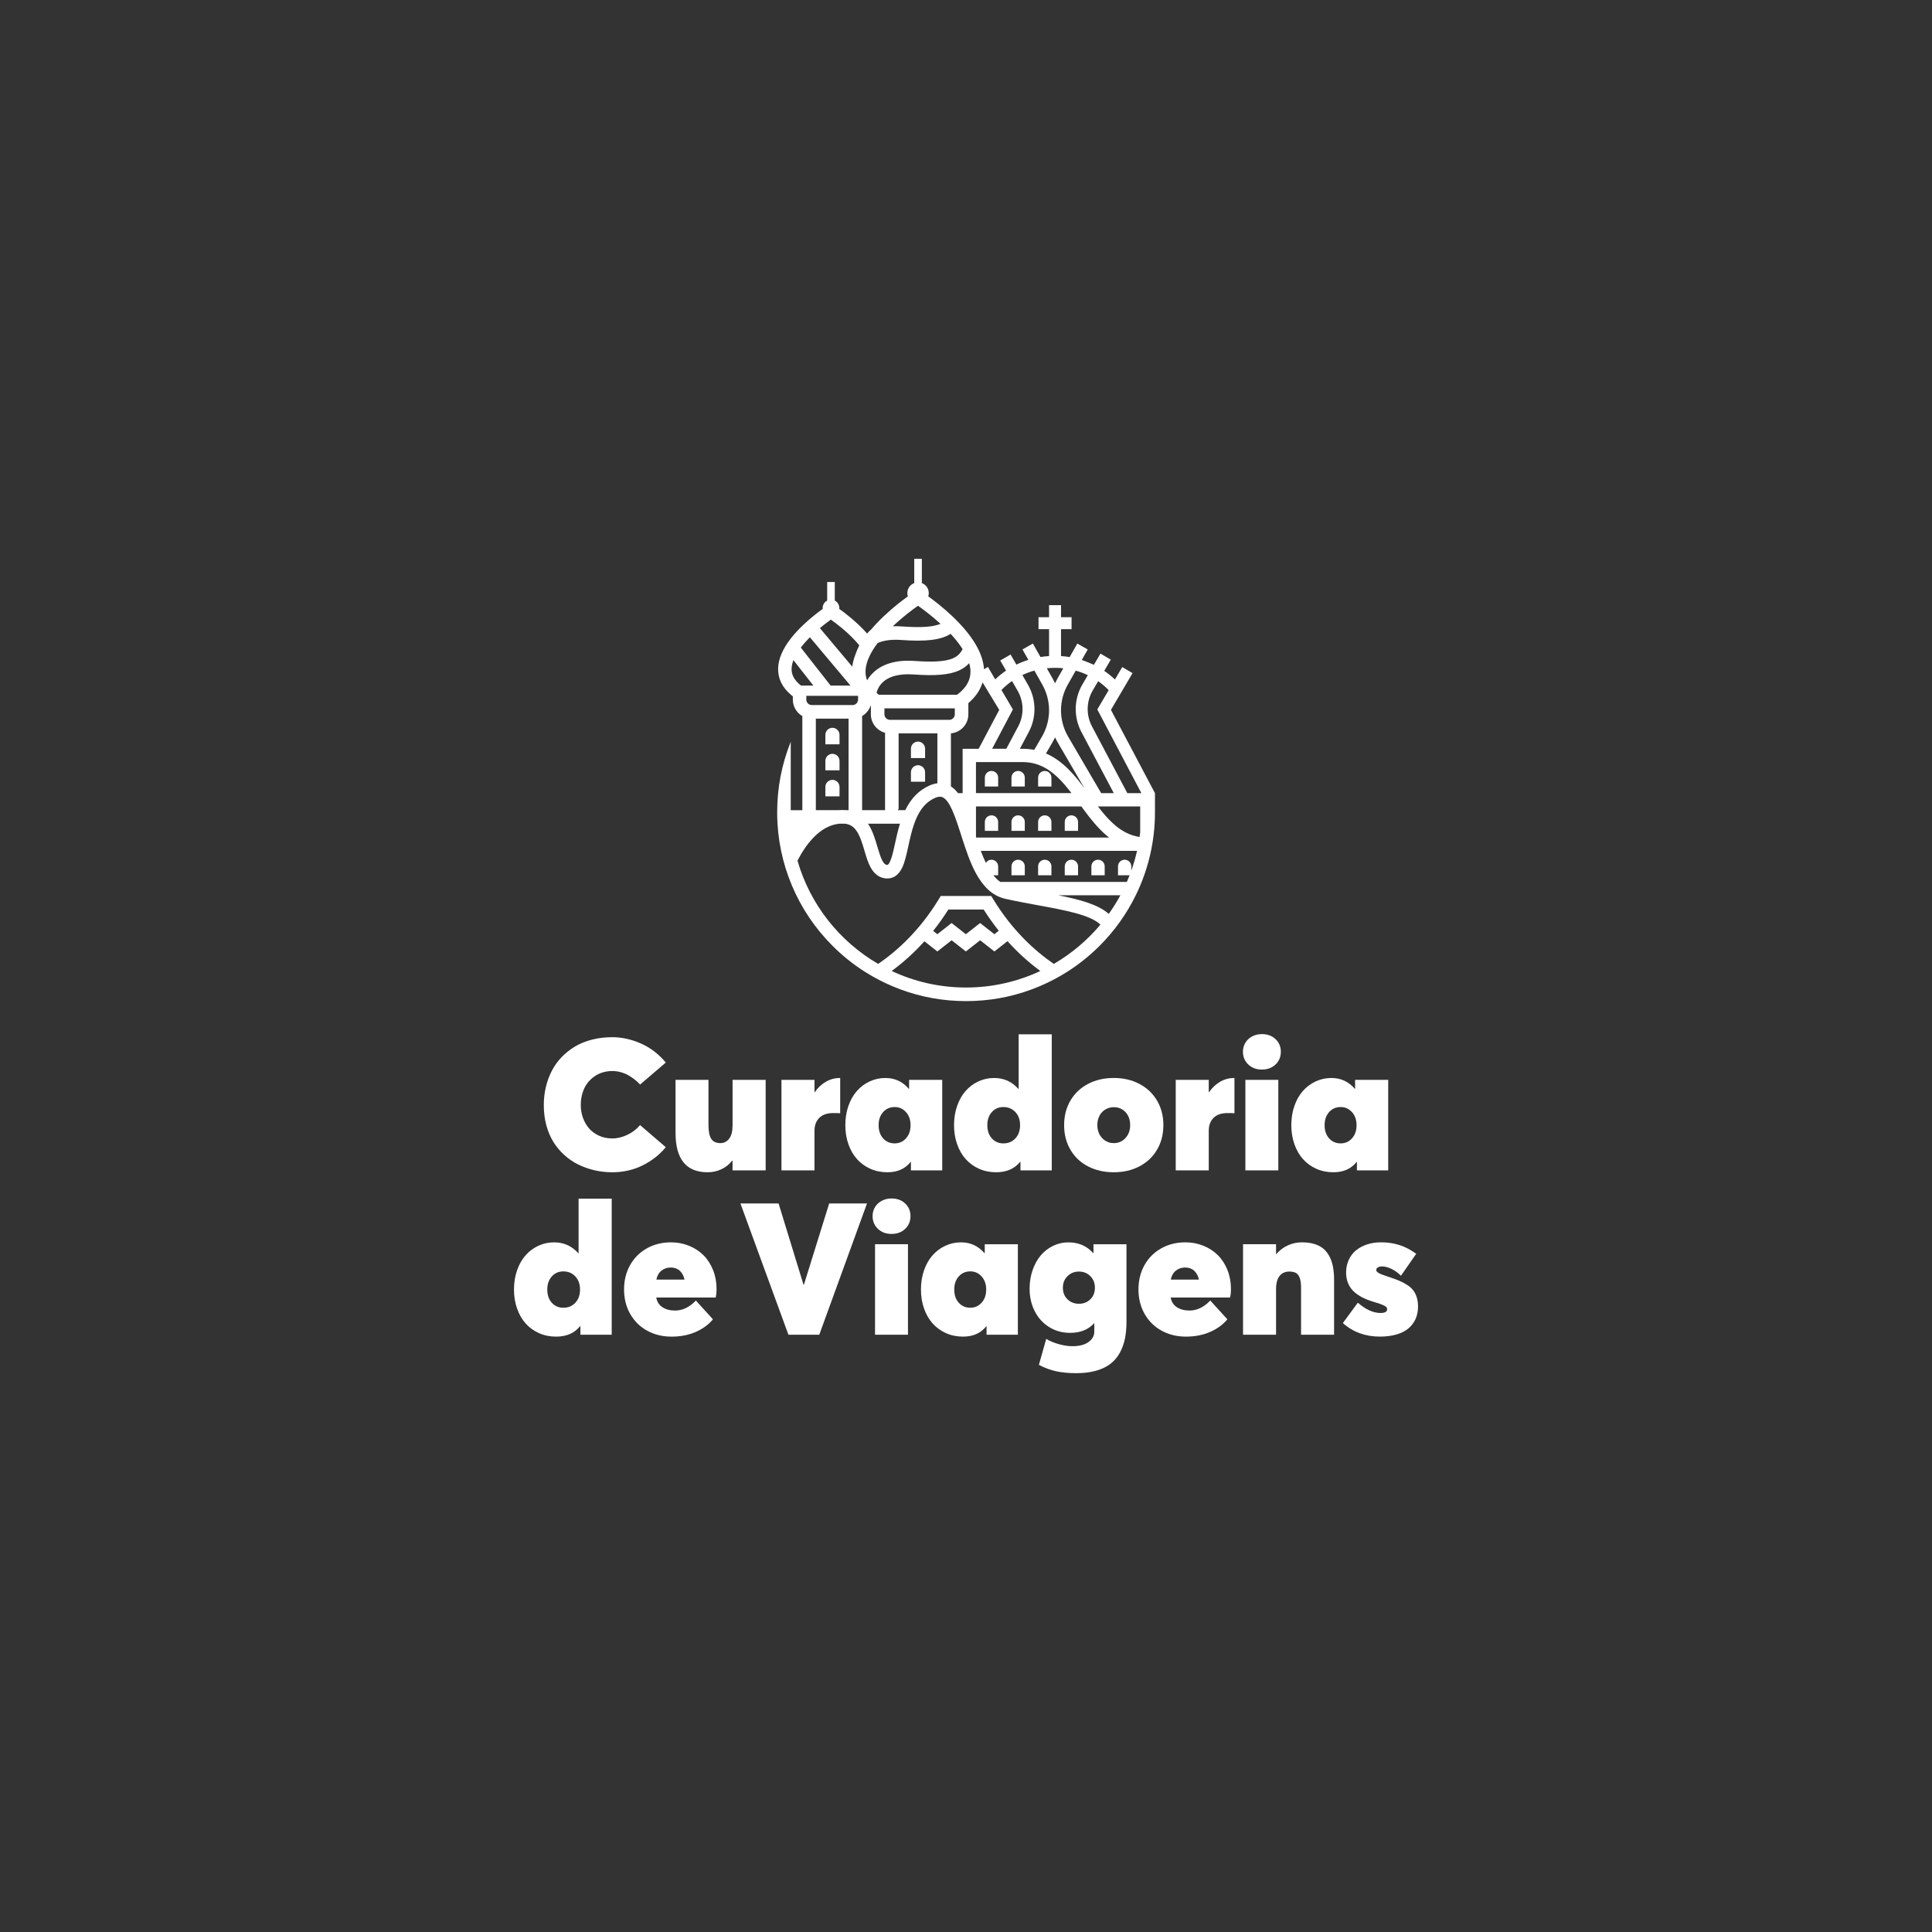 <?xml version="1.0" encoding="utf-8"?>
<!-- Generator: Adobe Illustrator 24.3.0, SVG Export Plug-In . SVG Version: 6.00 Build 0)  -->
<svg version="1.1" id="Camada_1" xmlns="http://www.w3.org/2000/svg" xmlns:xlink="http://www.w3.org/1999/xlink" x="0px" y="0px"
	 viewBox="0 0 1080 1080" style="enable-background:new 0 0 1080 1080;" xml:space="preserve">
<rect x="0" y="0" width="1080" height="1080" fill="#333333" stroke="none"/>
<style type="text/css">
	.st0{fill:#1E1E1E;}
	.st1{fill:#FFFFFF;}
	.st2{fill:#0068FF;}
</style>
<g>
	<g>
		<g>
			<g>
				<g>
					<path class="st1" d="M332.33,654.19c-3.19-0.74-6.21-1.81-9.05-3.2c-2.84-1.4-5.45-3.17-7.82-5.32
						c-2.37-2.15-4.4-4.59-6.1-7.31c-1.7-2.72-3.02-5.84-3.96-9.36c-0.94-3.51-1.41-7.27-1.41-11.27c0-3.5,0.39-6.86,1.16-10.09
						c0.77-3.23,1.88-6.25,3.33-9.05c1.45-2.81,3.28-5.36,5.5-7.67c2.22-2.3,4.72-4.28,7.49-5.93c2.77-1.65,5.93-2.93,9.48-3.83
						c3.55-0.91,7.32-1.36,11.32-1.36c5.35,0,10.68,1.18,16.01,3.53c5.33,2.35,9.96,5.9,13.9,10.64l-14.37,12.31
						c-0.84-0.94-1.77-1.82-2.8-2.65c-1.03-0.82-2.19-1.62-3.51-2.4c-1.31-0.77-2.77-1.39-4.36-1.84c-1.6-0.45-3.22-0.68-4.87-0.68
						c-1.82,0-3.58,0.25-5.3,0.76c-1.71,0.5-3.32,1.29-4.82,2.35c-1.5,1.06-2.8,2.34-3.91,3.83c-1.11,1.5-1.98,3.28-2.62,5.35
						c-0.64,2.07-0.96,4.31-0.96,6.73c0,2.49,0.4,4.86,1.21,7.11c0.81,2.25,1.95,4.24,3.43,5.95c1.48,1.71,3.34,3.08,5.57,4.09
						c2.24,1.01,4.7,1.51,7.39,1.51c2.86,0,5.71-0.69,8.55-2.07c2.84-1.38,5.17-3.18,6.99-5.4l14.37,12.36
						c-3.4,4.17-7.68,7.55-12.86,10.14c-5.18,2.59-10.86,3.88-17.05,3.88C338.83,655.3,335.52,654.93,332.33,654.19z"/>
					<path class="st1" d="M428.01,603.65v50.59H409.5v-5.4h-0.2c-1.71,2.12-3.76,3.72-6.13,4.82c-2.37,1.09-4.92,1.64-7.64,1.64
						c-11.94,0-17.9-7.35-17.9-22.04v-29.61h18.41v25.17c0,3.6,0.51,6.2,1.54,7.79s2.72,2.4,5.07,2.4c2.05,0,3.71-0.83,4.97-2.5
						c1.26-1.66,1.89-4.14,1.89-7.44v-25.42H428.01z"/>
					<path class="st1" d="M469.67,602.59v19.72c-1.01-0.07-2.3-0.1-3.88-0.1c-3.43,0-6.04,0.9-7.82,2.7
						c-1.78,1.8-2.67,4.21-2.67,7.24v22.09h-18.46v-50.59h18.46v6.91h0.15c1.78-2.59,3.89-4.56,6.33-5.93
						c2.44-1.36,5.04-2.04,7.79-2.04H469.67z"/>
					<path class="st1" d="M526.71,603.65v50.59h-17.5v-4.74h-0.15c-3.03,3.87-7.36,5.8-13.01,5.8c-3.43,0-6.6-0.65-9.51-1.94
						c-2.91-1.29-5.39-3.09-7.44-5.37c-2.05-2.29-3.66-5.07-4.82-8.35c-1.16-3.28-1.74-6.85-1.74-10.72c0-3.8,0.57-7.35,1.71-10.64
						c1.14-3.3,2.72-6.09,4.72-8.37c2-2.29,4.38-4.08,7.14-5.37c2.76-1.29,5.7-1.94,8.83-1.94c5.25,0,9.62,2.02,13.11,6.05h0.15
						v-4.99H526.71z M506.46,636.34c1.7-1.88,2.55-4.34,2.55-7.36c0-2.96-0.85-5.39-2.55-7.29c-1.7-1.9-3.81-2.85-6.33-2.85
						c-2.62,0-4.77,0.94-6.46,2.82c-1.68,1.88-2.52,4.32-2.52,7.31c0,3.06,0.84,5.52,2.52,7.39c1.68,1.87,3.83,2.8,6.46,2.8
						C502.65,639.16,504.76,638.22,506.46,636.34z"/>
					<path class="st1" d="M587.94,578.18v76.06h-17.5v-4.74h-0.2c-3.13,3.87-7.6,5.8-13.42,5.8c-3.43,0-6.6-0.65-9.51-1.94
						c-2.91-1.29-5.39-3.09-7.44-5.37c-2.05-2.29-3.66-5.07-4.82-8.35c-1.16-3.28-1.74-6.85-1.74-10.72c0-3.8,0.57-7.35,1.71-10.64
						c1.14-3.3,2.72-6.09,4.72-8.37c2-2.29,4.38-4.08,7.14-5.37s5.7-1.94,8.83-1.94c5.45,0,9.97,2.03,13.57,6.1h0.15v-30.51H587.94z
						 M567.61,636.36c1.75-1.87,2.62-4.33,2.62-7.39c0-2.99-0.87-5.43-2.62-7.31c-1.75-1.88-3.98-2.82-6.71-2.82
						c-2.62,0-4.77,0.94-6.46,2.82c-1.68,1.88-2.52,4.32-2.52,7.31c0,3.06,0.84,5.52,2.52,7.39c1.68,1.87,3.83,2.8,6.46,2.8
						C563.63,639.16,565.87,638.23,567.61,636.36z"/>
					<path class="st1" d="M608.19,652c-4.22-2.2-7.5-5.3-9.83-9.31c-2.34-4-3.51-8.57-3.51-13.72c0-5.14,1.17-9.72,3.51-13.72
						c2.34-4,5.62-7.11,9.83-9.33c4.22-2.22,9.02-3.33,14.4-3.33c5.38,0,10.17,1.11,14.37,3.33c4.2,2.22,7.48,5.33,9.84,9.33
						c2.35,4,3.53,8.57,3.53,13.72c0,5.14-1.18,9.72-3.53,13.72c-2.35,4-5.63,7.1-9.84,9.31c-4.2,2.2-8.99,3.3-14.37,3.3
						C617.21,655.3,612.41,654.2,608.19,652z M629.15,636.16c1.75-1.9,2.62-4.3,2.62-7.19c0-2.96-0.86-5.37-2.57-7.24
						c-1.71-1.87-3.92-2.8-6.61-2.8c-1.31,0-2.54,0.25-3.68,0.76c-1.14,0.5-2.12,1.19-2.93,2.07c-0.81,0.87-1.44,1.93-1.89,3.18
						c-0.45,1.24-0.68,2.59-0.68,4.03c0,1.14,0.15,2.24,0.45,3.28c0.3,1.04,0.73,1.97,1.29,2.77c0.55,0.81,1.21,1.51,1.97,2.12
						s1.6,1.07,2.52,1.39c0.92,0.32,1.91,0.48,2.95,0.48C625.21,639.01,627.4,638.06,629.15,636.16z"/>
					<path class="st1" d="M690.07,602.59v19.72c-1.01-0.07-2.3-0.1-3.88-0.1c-3.43,0-6.04,0.9-7.82,2.7
						c-1.78,1.8-2.67,4.21-2.67,7.24v22.09h-18.46v-50.59h18.46v6.91h0.15c1.78-2.59,3.89-4.56,6.33-5.93
						c2.44-1.36,5.04-2.04,7.79-2.04H690.07z"/>
					<path class="st1" d="M697.79,595.05c-1.98-1.9-2.98-4.28-2.98-7.14c0-1.82,0.45-3.47,1.34-4.97c0.89-1.5,2.15-2.68,3.78-3.56
						c1.63-0.87,3.45-1.31,5.47-1.31c3.09,0,5.63,0.93,7.62,2.8c1.98,1.87,2.98,4.21,2.98,7.04c0,2.89-0.99,5.28-2.98,7.16
						c-1.98,1.88-4.52,2.82-7.62,2.82S699.77,596.95,697.79,595.05z M696.18,603.65h18.41v50.59h-18.41V603.65z"/>
					<path class="st1" d="M776.02,603.65v50.59h-17.5v-4.74h-0.15c-3.03,3.87-7.36,5.8-13.01,5.8c-3.43,0-6.6-0.65-9.51-1.94
						c-2.91-1.29-5.39-3.09-7.44-5.37c-2.05-2.29-3.66-5.07-4.82-8.35c-1.16-3.28-1.74-6.85-1.74-10.72c0-3.8,0.57-7.35,1.71-10.64
						c1.14-3.3,2.72-6.09,4.72-8.37c2-2.29,4.38-4.08,7.14-5.37c2.76-1.29,5.7-1.94,8.83-1.94c5.25,0,9.62,2.02,13.11,6.05h0.15
						v-4.99H776.02z M755.77,636.34c1.7-1.88,2.55-4.34,2.55-7.36c0-2.96-0.85-5.39-2.55-7.29c-1.7-1.9-3.81-2.85-6.33-2.85
						c-2.62,0-4.77,0.94-6.46,2.82c-1.68,1.88-2.52,4.32-2.52,7.31c0,3.06,0.84,5.52,2.52,7.39c1.68,1.87,3.83,2.8,6.46,2.8
						C751.96,639.16,754.07,638.22,755.77,636.34z"/>
				</g>
			</g>
		</g>
		<g>
			<path class="st1" d="M341.95,670.06v76.06h-17.5v-4.74h-0.2c-3.13,3.87-7.6,5.8-13.42,5.8c-3.43,0-6.6-0.65-9.51-1.94
				c-2.91-1.29-5.39-3.09-7.44-5.37c-2.05-2.29-3.66-5.07-4.82-8.35c-1.16-3.28-1.74-6.85-1.74-10.72c0-3.8,0.57-7.35,1.71-10.64
				c1.14-3.3,2.72-6.09,4.72-8.37c2-2.29,4.38-4.08,7.14-5.37s5.7-1.94,8.83-1.94c5.45,0,9.97,2.03,13.57,6.1h0.15v-30.51H341.95z
				 M321.62,728.24c1.75-1.87,2.62-4.33,2.62-7.39c0-2.99-0.87-5.43-2.62-7.31c-1.75-1.88-3.98-2.82-6.71-2.82
				c-2.62,0-4.77,0.94-6.46,2.82c-1.68,1.88-2.52,4.32-2.52,7.31c0,3.06,0.84,5.52,2.52,7.39c1.68,1.87,3.83,2.8,6.46,2.8
				C317.64,731.03,319.88,730.1,321.62,728.24z"/>
			<path class="st1" d="M400.05,725.34h-33.19c0.4,2.35,1.55,4.15,3.45,5.4c1.9,1.24,4.25,1.87,7.04,1.87c4.2,0,8.09-1.87,11.65-5.6
				l9.53,10.49c-2.29,2.86-5.44,5.19-9.46,6.99c-4.02,1.8-8.58,2.7-13.69,2.7c-5.01,0-9.53-1.1-13.57-3.3
				c-4.03-2.2-7.2-5.32-9.51-9.36c-2.3-4.03-3.45-8.61-3.45-13.72c0-5.04,1.12-9.57,3.35-13.57c2.24-4,5.35-7.13,9.36-9.38
				c4-2.25,8.51-3.38,13.52-3.38c3.6,0,6.98,0.65,10.14,1.94c3.16,1.29,5.86,3.07,8.09,5.32c2.24,2.25,4,5,5.3,8.25
				c1.29,3.24,1.94,6.73,1.94,10.47C400.56,722.36,400.39,723.99,400.05,725.34z M369.72,710.33c-1.46,1.19-2.4,2.85-2.8,4.97h15.74
				c-0.24-1.04-0.58-1.98-1.03-2.82c-0.45-0.84-1-1.56-1.64-2.14c-0.64-0.59-1.39-1.03-2.24-1.34c-0.86-0.3-1.77-0.45-2.75-0.45
				C372.94,708.54,371.18,709.14,369.72,710.33z"/>
			<g>
				<path class="st1" d="M484.66,672.73l-26.68,73.38h-17.25l-26.83-73.38h21.33l13.92,45.39h0.25l14.12-45.39H484.66z"/>
				<path class="st1" d="M490.76,686.93c-1.98-1.9-2.98-4.28-2.98-7.14c0-1.82,0.45-3.47,1.34-4.97c0.89-1.5,2.15-2.68,3.78-3.56
					c1.63-0.87,3.45-1.31,5.47-1.31c3.09,0,5.63,0.93,7.62,2.8c1.98,1.87,2.98,4.21,2.98,7.04c0,2.89-0.99,5.28-2.98,7.16
					c-1.98,1.88-4.52,2.82-7.62,2.82S492.74,688.83,490.76,686.93z M489.15,695.53h18.41v50.59h-18.41V695.53z"/>
				<path class="st1" d="M568.99,695.53v50.59h-17.5v-4.74h-0.15c-3.03,3.87-7.36,5.8-13.01,5.8c-3.43,0-6.6-0.65-9.51-1.94
					c-2.91-1.29-5.39-3.09-7.44-5.37c-2.05-2.29-3.66-5.07-4.82-8.35c-1.16-3.28-1.74-6.85-1.74-10.72c0-3.8,0.57-7.35,1.71-10.64
					c1.14-3.3,2.72-6.09,4.72-8.37c2-2.29,4.38-4.08,7.14-5.37c2.76-1.29,5.7-1.94,8.83-1.94c5.25,0,9.62,2.02,13.11,6.05h0.15
					v-4.99H568.99z M548.74,728.21c1.7-1.88,2.55-4.34,2.55-7.36c0-2.96-0.85-5.39-2.55-7.29s-3.81-2.85-6.33-2.85
					c-2.62,0-4.77,0.94-6.46,2.82c-1.68,1.88-2.52,4.32-2.52,7.31c0,3.06,0.84,5.52,2.52,7.39c1.68,1.87,3.83,2.8,6.46,2.8
					C544.93,731.03,547.04,730.09,548.74,728.21z"/>
				<path class="st1" d="M629.71,695.53v43.22c0,3.53-0.29,6.72-0.86,9.56c-0.57,2.84-1.53,5.48-2.87,7.92
					c-1.35,2.44-3.08,4.48-5.19,6.13c-2.12,1.65-4.78,2.93-7.99,3.86c-3.21,0.92-6.9,1.39-11.07,1.39c-4.34,0-8.12-0.35-11.35-1.06
					s-6.44-1.9-9.63-3.58l4.09-14.53c1.82,1.14,4.11,2.11,6.88,2.9c2.77,0.79,5.34,1.19,7.69,1.19c3.9,0,6.93-0.77,9.08-2.32
					c2.15-1.55,3.23-3.5,3.23-5.85v-4.59h-0.15c-3.23,3.53-7.68,5.3-13.37,5.3c-4.37,0-8.29-1.08-11.75-3.25
					c-3.46-2.17-6.14-5.13-8.04-8.88c-1.9-3.75-2.85-7.94-2.85-12.58c0-3.7,0.56-7.16,1.69-10.39s2.65-5.97,4.56-8.22
					c1.92-2.25,4.21-4.03,6.88-5.32c2.67-1.29,5.52-1.94,8.55-1.94c5.68,0,10.31,2,13.87,6h0.15v-4.94H629.71z M609.51,726.32
					c1.7-1.66,2.55-3.82,2.55-6.48c0-2.62-0.86-4.78-2.57-6.48c-1.71-1.7-3.83-2.55-6.35-2.55s-4.65,0.85-6.38,2.55
					c-1.73,1.7-2.6,3.86-2.6,6.48c0,2.66,0.86,4.82,2.57,6.48c1.71,1.66,3.85,2.5,6.41,2.5S607.81,727.98,609.51,726.32z"/>
				<path class="st1" d="M687.61,725.33h-33.19c0.4,2.35,1.55,4.15,3.45,5.4c1.9,1.24,4.25,1.87,7.04,1.87
					c4.2,0,8.09-1.87,11.65-5.6l9.53,10.49c-2.29,2.86-5.44,5.19-9.46,6.99c-4.02,1.8-8.58,2.7-13.69,2.7
					c-5.01,0-9.53-1.1-13.57-3.3c-4.03-2.2-7.2-5.32-9.51-9.36c-2.3-4.03-3.45-8.61-3.45-13.72c0-5.04,1.12-9.57,3.35-13.57
					c2.24-4,5.35-7.13,9.36-9.38c4-2.25,8.51-3.38,13.52-3.38c3.6,0,6.98,0.65,10.14,1.94c3.16,1.29,5.86,3.07,8.09,5.32
					c2.24,2.25,4,5,5.3,8.25c1.29,3.24,1.94,6.73,1.94,10.47C688.12,722.36,687.95,723.99,687.61,725.33z M657.28,710.33
					c-1.46,1.19-2.4,2.85-2.8,4.97h15.74c-0.24-1.04-0.58-1.98-1.03-2.82c-0.45-0.84-1-1.56-1.64-2.14
					c-0.64-0.59-1.39-1.03-2.24-1.34c-0.86-0.3-1.77-0.45-2.75-0.45C660.49,708.54,658.74,709.13,657.28,710.33z"/>
				<path class="st1" d="M732.73,694.9c1.5,0.29,2.93,0.75,4.31,1.39c1.38,0.64,2.59,1.5,3.63,2.57c1.04,1.08,1.95,2.38,2.72,3.91
					c0.77,1.53,1.36,3.36,1.77,5.5c0.4,2.14,0.6,4.55,0.6,7.24v30.61h-18.46v-26.18c0-2.35-0.24-4.2-0.73-5.55
					c-0.49-1.34-1.19-2.28-2.12-2.8c-0.92-0.52-2.18-0.78-3.76-0.78c-2.29,0-4.09,0.82-5.4,2.45c-1.31,1.63-1.97,4.11-1.97,7.44
					v25.42h-18.46v-50.59h18.46v5.55h0.1c1.85-2.15,4.02-3.79,6.51-4.92c2.49-1.13,5.11-1.69,7.87-1.69
					C729.59,694.47,731.23,694.61,732.73,694.9z"/>
				<path class="st1" d="M750.66,739.61l8.37-11.4c4.4,3.83,8.62,5.75,12.66,5.75c2.49,0,3.73-0.69,3.73-2.07
					c0-0.47-0.13-0.87-0.4-1.18c-0.27-0.32-0.92-0.71-1.94-1.19c-1.03-0.47-2.55-0.99-4.56-1.56c-1.82-0.54-3.47-1.12-4.97-1.74
					c-1.5-0.62-2.95-1.4-4.36-2.35c-1.41-0.94-2.6-1.98-3.56-3.13c-0.96-1.14-1.72-2.5-2.29-4.09c-0.57-1.58-0.86-3.31-0.86-5.19
					c0-2.69,0.51-5.13,1.54-7.31c1.03-2.19,2.43-3.98,4.21-5.37c1.78-1.4,3.84-2.46,6.18-3.2c2.34-0.74,4.83-1.11,7.49-1.11
					c2.69,0,5.19,0.25,7.49,0.76s4.4,1.2,6.3,2.09c1.9,0.89,3.89,2.08,5.98,3.56l-8.52,12.26c-1.61-1.61-3.38-2.88-5.3-3.81
					c-1.92-0.92-3.7-1.39-5.35-1.39c-0.87,0-1.62,0.18-2.24,0.53c-0.62,0.35-0.93,0.87-0.93,1.54c0,0.54,0.44,1.07,1.31,1.59
					c0.87,0.52,2.52,1.17,4.94,1.94c2.49,0.81,4.56,1.56,6.23,2.24c1.66,0.69,3.24,1.5,4.72,2.45c1.48,0.94,2.64,1.97,3.48,3.08
					c0.84,1.11,1.5,2.42,1.97,3.93c0.47,1.51,0.71,3.24,0.71,5.19c0,2.49-0.45,4.75-1.34,6.78c-0.89,2.03-2.2,3.8-3.93,5.3
					c-1.73,1.5-3.97,2.65-6.71,3.45c-2.74,0.81-5.86,1.21-9.36,1.21C763.23,747.17,756.34,744.65,750.66,739.61z"/>
			</g>
		</g>
	</g>
	<g>
		<g>
			<g>
				<path class="st1" d="M554.25,455.78c-2.06,0-3.72,1.67-3.72,3.72v0.95v4.02h7.44v-4.02v-0.95
					C557.97,457.45,556.31,455.78,554.25,455.78z"/>
			</g>
			<g>
				<path class="st1" d="M569.14,455.78c-2.06,0-3.72,1.67-3.72,3.72v0.95v4.02h7.44v-4.02v-0.95
					C572.86,457.45,571.2,455.78,569.14,455.78z"/>
			</g>
			<g>
				<path class="st1" d="M584.03,455.78c-2.06,0-3.72,1.67-3.72,3.72v0.95v4.02h7.44v-4.02v-0.95
					C587.75,457.45,586.08,455.78,584.03,455.78z"/>
			</g>
			<g>
				<path class="st1" d="M598.92,455.78c-2.06,0-3.72,1.67-3.72,3.72v0.95v4.02h7.44v-4.02v-0.95
					C602.64,457.45,600.97,455.78,598.92,455.78z"/>
			</g>
			<g>
				<path class="st1" d="M572.86,484.31c0-2.06-1.67-3.72-3.72-3.72c-2.06,0-3.72,1.67-3.72,3.72v4.96h7.44V484.31z"/>
			</g>
			<g>
				<path class="st1" d="M587.75,484.31c0-2.06-1.67-3.72-3.72-3.72c-2.06,0-3.72,1.67-3.72,3.72v4.96h7.44V484.31z"/>
			</g>
			<g>
				<path class="st1" d="M602.64,484.31c0-2.06-1.67-3.72-3.72-3.72c-2.06,0-3.72,1.67-3.72,3.72v4.96h7.44V484.31z"/>
			</g>
			<g>
				<path class="st1" d="M617.53,484.31c0-2.06-1.67-3.72-3.72-3.72c-2.06,0-3.72,1.67-3.72,3.72v4.96h7.44V484.31z"/>
			</g>
			<g>
				<path class="st1" d="M469.29,413.88v-3.09c0-2.18-1.77-3.95-3.95-3.95c-2.18,0-3.95,1.77-3.95,3.95v3.09v2.19h7.91V413.88z"/>
			</g>
			<g>
				<path class="st1" d="M469.29,425.34c0-2.18-1.77-3.95-3.95-3.95c-2.18,0-3.95,1.77-3.95,3.95v5.27h7.91V425.34z"/>
			</g>
			<g>
				<path class="st1" d="M513.17,414.55c-2.18,0-3.95,1.77-3.95,3.95v5.27h7.91v-5.27C517.12,416.32,515.35,414.55,513.17,414.55z"
					/>
			</g>
			<g>
				<path class="st1" d="M513.17,427.76c-2.18,0-3.95,1.77-3.95,3.95v5.27h7.91v-5.27C517.12,429.53,515.35,427.76,513.17,427.76z"
					/>
			</g>
			<g>
				<path class="st1" d="M469.29,439.9c0-2.18-1.77-3.95-3.95-3.95c-2.18,0-3.95,1.77-3.95,3.95v5.27h7.91V439.9z"/>
			</g>
			<g>
				<path class="st1" d="M621.02,396.82l12.09-20.54l-5.76-3.39l-4.09,6.95c-1.87-1.77-3.87-3.39-5.99-4.83l3.67-6.27l-5.77-3.38
					l-3.68,6.28c-0.38-0.19-4.86-2.11-6.77-2.72l3.33-5.87l-5.82-3.3l-4.28,7.55c-1.59-0.26-3.2-0.44-4.83-0.55v-15.04h5.89v-6.69
					h-5.89v-6.74h-6.69v6.74h-5.89v6.69h5.89v15.04c-1.62,0.1-3.22,0.28-4.79,0.53l-4.25-7.53l-5.82,3.29l3.29,5.83
					c-2.31,0.72-4.54,1.6-6.69,2.65l-3.25-5.63l-5.79,3.34l3.26,5.65c-2.13,1.45-4.16,3.08-6.05,4.89l-2.07-3.51l-0.49-0.84l0,0l0,0
					l0,0l-1.53-2.6l-2.19,1.29c-0.08-1.22-0.25-2.46-0.52-3.72c-0.96-4.44-3.16-9.09-6.56-13.9c-1.81-2.56-3.97-5.18-6.47-7.84
					c-1.33-1.42-2.76-2.85-4.29-4.3c-5.07-4.79-10.07-8.63-13.32-10.98c0.18-0.57,0.28-1.18,0.28-1.82c0-2.56-1.61-4.74-3.86-5.6
					V312.4h-4.25v13.55c-2.26,0.86-3.86,3.04-3.86,5.6c0,0.63,0.1,1.24,0.28,1.82c-3.25,2.35-8.25,6.19-13.32,10.98
					c-2.65,2.5-5,4.97-7.06,7.39c0,0-0.01,0.01-0.01,0.01c-0.86,0.75-1.66,1.56-2.39,2.41c-0.46-0.52-0.93-1.05-1.42-1.57l0,0
					c-5.15-5.49-10.9-9.91-14.14-12.22c0.02-0.17,0.03-0.34,0.03-0.51c0-1.72-0.93-3.21-2.31-4.02c-0.07-0.04-0.15-0.08-0.22-0.12
					v-10.37h-4.25v10.37c-0.08,0.04-0.15,0.08-0.22,0.12c-1.38,0.81-2.31,2.3-2.31,4.02c0,0.17,0.01,0.35,0.03,0.52
					c-2.54,1.82-6.62,4.93-10.75,8.83c-2.78,2.63-5.15,5.21-7.12,7.74c-4.59,5.91-6.96,11.53-7.06,16.78
					c-0.1,5.57,2.27,10.46,7.06,14.57c0.37,0.32,0.76,0.64,1.16,0.95v1.81c0,3.94,2.14,7.38,5.32,9.23v1.04v17.63v33.93h-6.48h-0.01
					v-38.21c-5.03,12.51-7.58,25.74-7.58,39.35c0,2.15,0.06,4.3,0.19,6.43c0.4,6.76,1.44,13.4,3.11,19.9
					c0.84,3.29,1.85,6.53,3.01,9.73c0.62,1.69,1.28,3.37,1.98,5.04c5.32,12.57,12.93,23.87,22.63,33.56
					c5.6,5.6,11.74,10.51,18.35,14.68c2.45,1.55,4.96,2.99,7.54,4.33c2.5,1.3,5.06,2.51,7.68,3.62c1.5,0.63,3,1.23,4.52,1.79
					c11.68,4.32,23.97,6.51,36.58,6.51s24.9-2.19,36.58-6.51c1.52-0.56,3.02-1.16,4.52-1.79c2.62-1.11,5.18-2.32,7.68-3.62
					c2.57-1.34,5.09-2.79,7.54-4.33c6.61-4.17,12.74-9.08,18.35-14.68c8.31-8.31,15.08-17.79,20.2-28.24
					c0.86-1.75,1.67-3.52,2.43-5.32c3.83-9.06,6.35-18.52,7.53-28.23c0.26-2.13,0.45-4.28,0.58-6.44c0.13-2.13,0.19-4.28,0.19-6.43
					v-3.2v-7.44v-0.01L621.02,396.82z M612,460.45c2.04,2.35,4.19,4.57,6.51,6.54c0.49,0.42,0.98,0.81,1.48,1.2h-74.29
					c-0.04-0.13-0.08-0.25-0.12-0.38v-7.36v-7.58v-2.05h58.91c0.5,0.68,1.01,1.37,1.52,2.05C607.91,455.46,609.9,458.02,612,460.45z
					 M632.41,486.69v-2.38c0-2.06-1.67-3.72-3.72-3.72c-2.06,0-3.72,1.67-3.72,3.72v4.96h6.48c-0.48,1.25-0.99,2.49-1.53,3.72
					h-70.77c-1.39-0.98-2.67-2.25-3.84-3.72h2.66v-4.96c0-2.06-1.67-3.72-3.72-3.72c-1.33,0-2.49,0.7-3.15,1.75
					c-1.02-2.11-1.96-4.37-2.84-6.71h87.35C634.76,479.4,633.69,483.1,632.41,486.69z M453.81,394.13c-0.26,0-0.51-0.04-0.74-0.09
					c-1.34-0.33-2.34-1.55-2.34-2.99v-0.24v-1.85h6.09h9.94h12.91v1.85v0.24c0,1.7-1.38,3.09-3.09,3.09h-14.12H453.81z
					 M448.3,361.17c1.05-1.32,2.2-2.61,3.39-3.86c0.34-0.36,0.69-0.72,1.05-1.07l22.67,26.99h-3.13h-5.15h-2.81l-16.66-21.23
					C447.87,361.72,448.08,361.44,448.3,361.17z M531.41,354.32c0.6,0.65,1.18,1.3,1.73,1.94c1.95,2.26,3.6,4.47,4.96,6.6
					c-2.61,5.18-7.5,8.01-26.83,6.61c-13.39-0.97-20.5,3.56-24.11,7.53c-1.01,1.11-1.81,2.25-2.44,3.32
					c-0.62-1.62-0.92-3.31-0.89-5.08c0-0.08,0.01-0.16,0.01-0.24c0.05-1.38,0.29-2.82,0.72-4.31c0.37-1.29,0.88-2.61,1.53-3.97
					c1.11-2.33,2.62-4.76,4.52-7.27c3.45-1.51,7.87-2.09,13.16-1.7C517.53,358.75,525.91,357.81,531.41,354.32z M549.25,381.45
					l9.33,15.37l0,0.01l-11.5,21.74h-2.95h-2.28h-3.73v24.81h-2.31h-0.27c-1.18-1.54-2.48-2.81-3.97-3.76v-9.41v-3.98v-7.44v-8.85
					c5.45-0.47,9.75-5.05,9.75-10.62v-6.28c3.68-3.15,6.21-6.66,7.57-10.5C549.03,382.17,549.14,381.81,549.25,381.45z
					 M497.49,402.4c-1.7,0-3.09-1.38-3.09-3.09v-3.35h39.34v3.35c0,1.7-1.38,3.09-3.09,3.09H497.49z M541.78,370.73
					c0.45,1.57,0.7,3.08,0.72,4.52c0.07,3.97-1.48,7.52-4.73,10.75c-0.81,0.81-1.73,1.61-2.76,2.38h-38.23h-5.47
					c-0.04-0.03-0.07-0.05-0.1-0.08c-0.43-0.33-0.83-0.66-1.22-0.99c0.18-0.81,0.88-3.24,3.04-5.49c3.58-3.71,9.69-5.37,17.69-4.79
					c11.98,0.87,19.7,0.23,25.02-2.07C538.3,373.86,540.25,372.39,541.78,370.73z M560.82,426h5.34l0,0h2.37l3.1,0
					c1.55,0,3.02,0.13,4.43,0.36c7.69,1.3,13.51,5.94,18.76,11.92c1.41,1.61,2.78,3.32,4.14,5.08h-53.39v-5.08V426h5.12v0h2.66
					l5.24,0l0,0H560.82z M604.43,438.29c-3.12-4.03-6.45-7.89-10.22-11.09c-0.68-0.57-1.36-1.12-2.05-1.64
					c-2.41-1.81-4.89-3.26-7.46-4.37l3.53-6.05c0.56-0.96,1.08-1.95,1.54-2.96c0.47,1.01,0.99,2.01,1.56,2.98l14.93,25.54
					C605.66,439.9,605.05,439.09,604.43,438.29z M481.93,400.27c2.23-1.3,3.94-3.39,4.77-5.88c0.04,0.03,0.08,0.06,0.12,0.09v4.83
					c0,4.93,3.37,9.1,7.93,10.31v43.25h-12.82V400.27z M503.09,460.45c-1.18,3.8-2.01,7.6-2.76,11.01
					c-0.87,4.01-1.7,7.79-2.79,10.15c-0.9,1.96-1.43,1.9-1.72,1.88c-2.25-0.23-3.57-4.13-5.32-10.07
					c-1.26-4.27-2.68-9.08-5.28-12.97H503.09z M506.57,451.85c-0.18,0.34-0.35,0.68-0.52,1.02h-4.12c0.13-0.27,0.27-0.53,0.4-0.8
					v-42.1H524v27.89c-1.37,0.16-2.78,0.55-4.23,1.18C513.49,441.76,509.4,446.46,506.57,451.85z M613.88,380.79
					c2.09,1.46,4.05,3.13,5.88,4.99l0,0l-6.36,10.81l24.64,46.79h-0.03h-0.58h-7.24l-19.77-37.34c-1.57-2.96-2.4-6.3-2.4-9.65
					c0-3.61,0.95-7.17,2.74-10.27L613.88,380.79z M601.34,374.89c2.34,0.65,4.6,1.49,6.76,2.53l-3.12,5.33
					c-2.39,4.14-3.65,8.86-3.65,13.64c0,4.44,1.1,8.86,3.18,12.79l18.11,34.2h-7.05l-18.47-31.59c-2.61-4.46-3.99-9.55-3.99-14.72
					c0-5.03,1.31-10,3.79-14.38L601.34,374.89z M589.77,373.33c1.56,0,3.1,0.08,4.62,0.24l-3.3,5.82c-0.47,0.84-0.91,1.69-1.31,2.56
					c-0.4-0.86-0.83-1.7-1.29-2.53l-3.31-5.86C586.69,373.41,588.22,373.33,589.77,373.33z M578.23,374.86l4.43,7.85
					c2.46,4.36,3.77,9.32,3.77,14.33v0.05c0,5.16-1.37,10.23-3.97,14.69l-4.32,7.4c-1.34-0.26-2.71-0.44-4.1-0.53
					c-0.39-0.03-0.79-0.05-1.18-0.06c-0.41-0.01-0.82-0.02-1.24-0.02h-1.51l4.99-9.39c2.08-3.92,3.18-8.35,3.18-12.79
					c0-4.78-1.26-9.49-3.65-13.64l-3.12-5.4C573.67,376.33,575.91,375.5,578.23,374.86z M565.73,380.7l3.11,5.39
					c1.8,3.13,2.76,6.69,2.76,10.29c0,3.35-0.83,6.69-2.4,9.65l-6.65,12.52h-3.01h-2.23h-2.69l11.59-21.97l-6.39-10.87
					C561.64,383.84,563.62,382.17,565.73,380.7z M499.26,349.94c5.48-5.19,11.01-9.29,13.91-11.32c2.65,1.86,7.5,5.45,12.51,10.02
					c0.03,0.03,0.06,0.06,0.09,0.08c-3.75,1.62-10.02,2.3-21.45,1.47c-1.8-0.13-3.54-0.16-5.2-0.1
					C499.16,350.03,499.21,349.99,499.26,349.94z M477.73,357.77c0.94,1.01,1.81,2,2.61,2.98c-0.91,1.81-1.62,3.59-2.18,5.2
					c-0.14,0.36-0.28,0.73-0.4,1.09c-0.64,1.86-1.08,3.68-1.32,5.47c-0.01,0.05-0.01,0.1-0.02,0.15l-18.1-21.54
					c0.55-0.47,1.1-0.92,1.64-1.35c1.63-1.31,3.17-2.46,4.5-3.4C467.39,348.44,472.92,352.64,477.73,357.77 M442.5,373.87
					c0.02-0.95,0.16-1.92,0.41-2.9c0.16-0.64,0.38-1.29,0.63-1.94l11.14,14.2h-6.91c-0.78-0.6-1.47-1.22-2.07-1.85
					C443.51,379.09,442.45,376.61,442.5,373.87z M456.05,403.47v-1.75h1.09h17.22v51.15h-1.67c-1.2-0.11-2.47-0.11-3.78,0h-12.85
					V403.47z M540,552.03c-14.84,0-28.92-3.32-41.54-9.25c3.33-2.45,6.56-5.09,9.65-7.9c3-2.73,5.88-5.64,8.63-8.7l7.25,5.69
					l7.97-6.25l7.97,6.25l7.97-6.25l7.97,6.25l7.34-5.76c2.77,3.09,5.68,6.02,8.7,8.78c3.09,2.82,6.32,5.46,9.65,7.9
					C568.92,548.71,554.84,552.03,540,552.03z M521.64,520.39c3.01-3.78,5.84-7.76,8.48-11.94h19.77c2.62,4.15,5.43,8.1,8.42,11.86
					l-2.45,1.92l-7.97-6.25l-7.97,6.25l-7.97-6.25l-7.97,6.25L521.64,520.39z M589.09,538.83c-10.66-7.3-23.23-18.72-33.86-36.14
					l-1.11-1.82h-28.24l-1.11,1.82c-10.63,17.43-23.2,28.84-33.86,36.14c-21.63-12.57-38.05-33.18-45.11-57.71
					c4.31-8.39,12.11-19.57,23.45-20.67h3.08c2.62,0.31,4.59,1.49,6.21,3.65c2.19,2.94,3.47,7.27,4.71,11.46
					c1.01,3.44,1.97,6.69,3.46,9.38c2.04,3.69,4.86,5.74,8.37,6.09c2.82,0.29,6.74-0.57,9.36-6.24c1.43-3.11,2.3-7.09,3.31-11.71
					c0.91-4.18,1.87-8.57,3.31-12.63c0.97-2.73,2.15-5.32,3.67-7.58c1.99-2.95,4.58-5.37,8.05-6.86c2.23-0.96,3.44-0.64,4.16-0.32
					c2,0.91,3.76,3.6,5.37,7.18c1.01,2.25,1.97,4.84,2.9,7.58c0.7,2.07,1.39,4.21,2.07,6.34c0.15,0.46,0.3,0.93,0.45,1.4
					c2.19,6.83,4.56,13.97,7.84,20c0.93,1.71,1.93,3.32,3.03,4.82c2.27,3.11,4.93,5.69,8.13,7.44c1.63,0.89,3.39,1.58,5.31,2.01
					c6.06,1.35,12.14,2.47,18.03,3.55c15.16,2.78,29.56,5.41,35.08,10.88C607.82,525.61,599,533.06,589.09,538.83z M619.8,510.87
					c-5.91-5.26-16.16-8.02-28.24-10.42h34.75C624.35,504.06,622.18,507.54,619.8,510.87z M637.04,467.88
					c-5.76-0.88-10.48-3.63-14.69-7.43c-2.46-2.22-4.75-4.8-6.98-7.58c-0.54-0.67-1.07-1.36-1.61-2.05h23.61v2.05v7.58v4.79
					C637.27,466.12,637.16,467,637.04,467.88z"/>
			</g>
			<g>
				<path class="st1" d="M554.25,430.97c-2.06,0-3.72,1.67-3.72,3.72v4.96h7.44v-1.36v-3.6c0-0.75-0.22-1.44-0.6-2.02
					C556.71,431.65,555.56,430.97,554.25,430.97z"/>
			</g>
			<g>
				<path class="st1" d="M572.86,438.29v-3.6c0-0.7-0.2-1.36-0.54-1.92c-0.65-1.08-1.83-1.8-3.18-1.8c-2.06,0-3.72,1.67-3.72,3.72
					v4.96h7.44V438.29z"/>
			</g>
			<g>
				<path class="st1" d="M587.75,438.29v-3.6c0-2.06-1.67-3.72-3.72-3.72c-2.06,0-3.72,1.67-3.72,3.72v3.6v1.36h7.44V438.29z"/>
			</g>
		</g>
	</g>
</g>
</svg>
